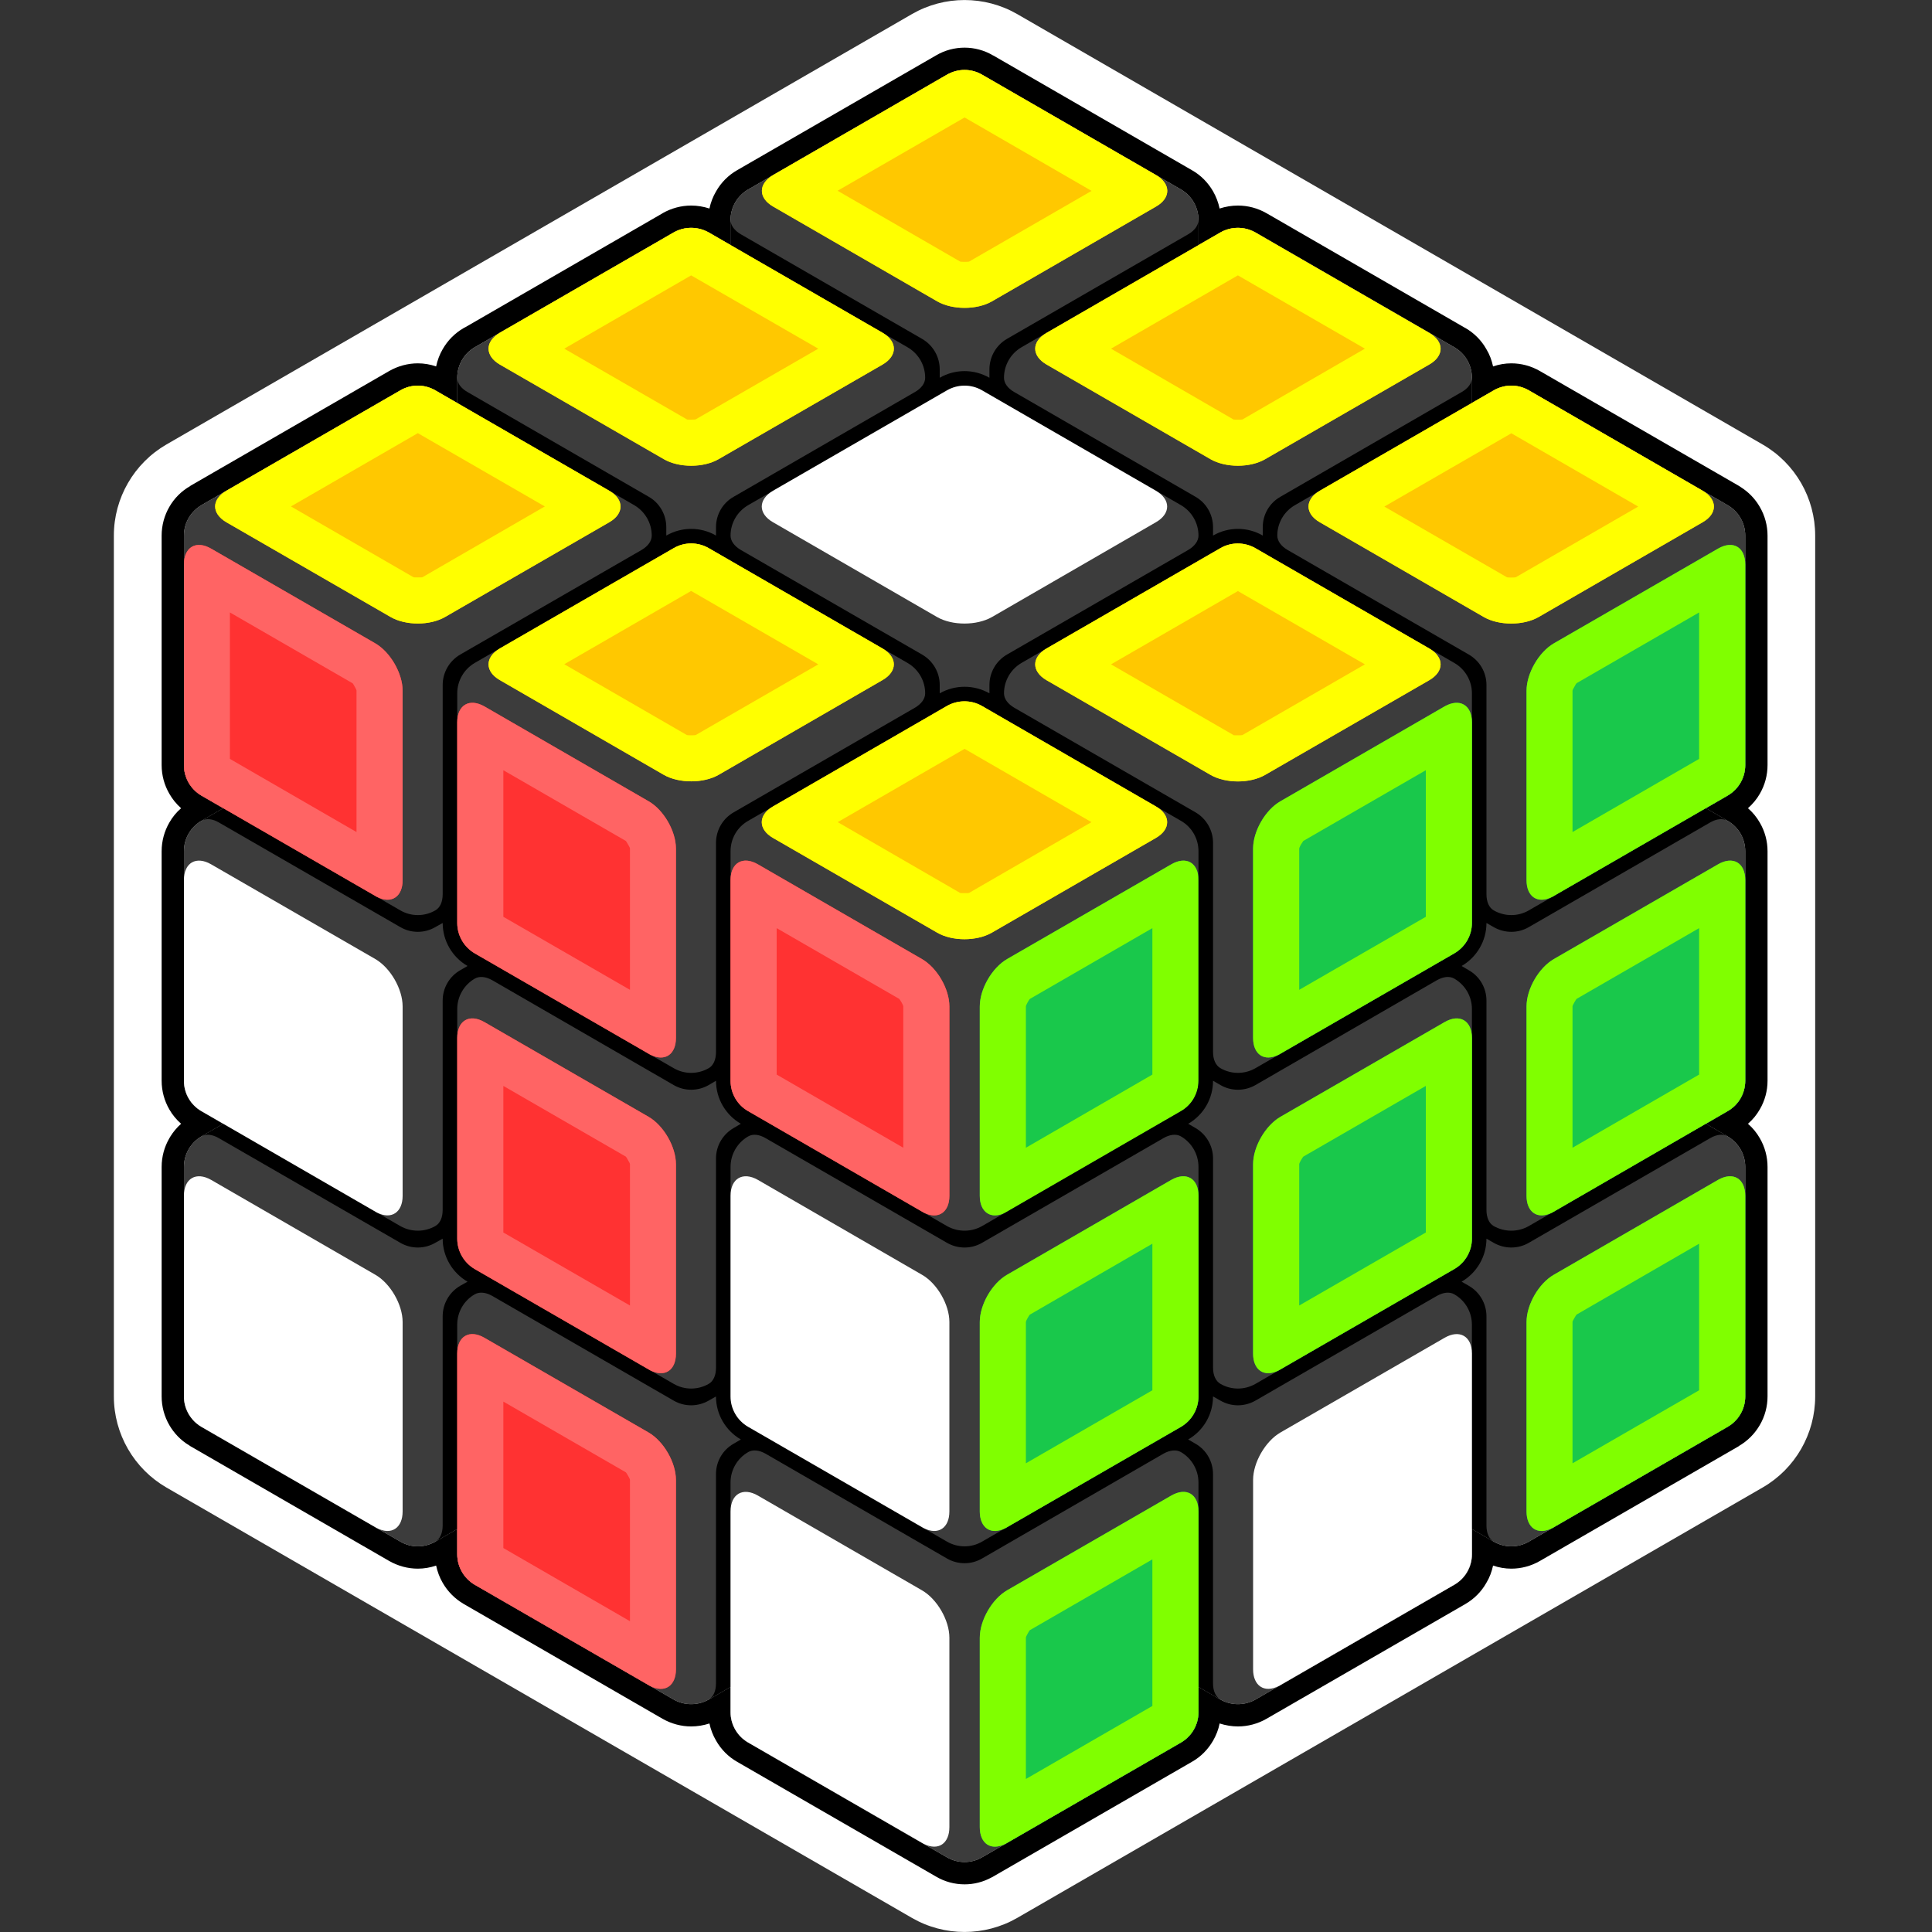<?xml version="1.0" encoding="UTF-8"?>
<!DOCTYPE svg PUBLIC "-//W3C//DTD SVG 1.1//EN" "http://www.w3.org/Graphics/SVG/1.1/DTD/svg11.dtd">
<!-- Creator: CorelDRAW 2020 (64-Bit) -->
<svg xmlns="http://www.w3.org/2000/svg" xml:space="preserve" width="150px" height="150px" version="1.1" shape-rendering="geometricPrecision" text-rendering="geometricPrecision" image-rendering="optimizeQuality" fill-rule="evenodd" clip-rule="evenodd"
viewBox="0 0 150 150"
 xmlns:xlink="http://www.w3.org/1999/xlink"
 xmlns:xodm="http://www.corel.com/coreldraw/odm/2003">
 <rect x="0" y="0" width="150" height="150" fill="#333333" stroke="none"/>
 <g id="Layer_x0020_1">
  <g id="_1396790064">
   <path fill="white" d="M8.84 41.58c0,-2.91 1.56,-5.61 4.08,-7.07l57.89 -33.42c2.52,-1.45 5.63,-1.45 8.16,0l57.88 33.42c2.53,1.46 4.08,4.16 4.08,7.07l0 66.84c0,2.91 -1.55,5.61 -4.08,7.07l-57.88 33.42c-2.53,1.45 -5.64,1.45 -8.16,0l-57.89 -33.42c-2.52,-1.46 -4.08,-4.16 -4.08,-7.07l0 -66.84z"/>
   <g>
    <path fill="#3C3C3C" d="M17.34 87.25l-1.7 -0.98c-0.84,-0.48 -1.36,-1.38 -1.36,-2.36l0 -17.82c0,-0.98 0.52,-1.88 1.36,-2.36l1.7 -0.98 -1.7 -0.98c-0.84,-0.49 -1.36,-1.39 -1.36,-2.37l0 -17.82c0,-0.97 0.52,-1.87 1.36,-2.36l15.44 -8.91c0.84,-0.49 1.88,-0.49 2.72,0l1.7 0.98 0 -1.96c0,-0.98 0.52,-1.88 1.36,-2.37l15.44 -8.91c0.84,-0.48 1.88,-0.48 2.73,0l1.69 0.98 0 -1.96c0,-0.97 0.52,-1.87 1.37,-2.36l15.43 -8.91c0.85,-0.49 1.89,-0.49 2.73,0l15.44 8.91c0.84,0.49 1.36,1.39 1.36,2.36l0 1.96 1.7 -0.98c0.84,-0.48 1.88,-0.48 2.73,0l15.43 8.91c0.85,0.49 1.37,1.39 1.37,2.37l0 1.96 1.69 -0.98c0.85,-0.49 1.89,-0.49 2.73,0l15.43 8.91c0.85,0.49 1.37,1.39 1.37,2.36l0 17.82c0,0.98 -0.52,1.88 -1.37,2.37l-1.69 0.98 1.69 0.98c0.85,0.48 1.37,1.38 1.37,2.36l0 17.82c0,0.98 -0.52,1.88 -1.37,2.36l-1.69 0.98 1.69 0.98c0.85,0.49 1.37,1.39 1.37,2.37l0 17.82c0,0.97 -0.52,1.87 -1.37,2.36l-15.43 8.91c-0.84,0.49 -1.88,0.49 -2.73,0l-1.69 -0.98 0 1.96c0,0.98 -0.52,1.88 -1.37,2.37l-15.43 8.91c-0.85,0.48 -1.89,0.48 -2.73,0l-1.7 -0.98 0 1.96c0,0.97 -0.52,1.87 -1.36,2.36l-15.44 8.91c-0.84,0.49 -1.88,0.49 -2.73,0l-15.43 -8.91c-0.85,-0.49 -1.37,-1.39 -1.37,-2.36l0 -1.96 -1.69 0.98c-0.85,0.48 -1.89,0.48 -2.73,0l-15.44 -8.91c-0.84,-0.49 -1.36,-1.39 -1.36,-2.37l0 -1.96 -1.7 0.98c-0.84,0.49 -1.88,0.49 -2.72,0l-15.44 -8.91c-0.84,-0.49 -1.36,-1.39 -1.36,-2.36l0 -17.82c0,-0.98 0.52,-1.88 1.36,-2.37l1.7 -0.98z"/>
    <path id="1" fill="black" d="M17.34 87.25l-1.7 -0.98c-0.84,-0.48 -1.36,-1.38 -1.36,-2.36l0 -17.82c0,-0.98 0.52,-1.88 1.36,-2.36l1.7 -0.98 -1.7 -0.98c-0.84,-0.49 -1.36,-1.39 -1.36,-2.37l0 -17.82c0,-0.97 0.52,-1.87 1.36,-2.36l15.44 -8.91c0.84,-0.49 1.88,-0.49 2.72,0l1.7 0.98 0 -1.96c0,-0.98 0.52,-1.88 1.36,-2.37l15.44 -8.91c0.84,-0.48 1.88,-0.48 2.73,0l1.69 0.98 0 -1.96c0,-0.97 0.52,-1.87 1.37,-2.36l15.43 -8.91c0.85,-0.49 1.89,-0.49 2.73,0l15.44 8.91c0.84,0.49 1.36,1.39 1.36,2.36l0 1.96 1.7 -0.98c0.84,-0.48 1.88,-0.48 2.73,0l15.43 8.91c0.85,0.49 1.37,1.39 1.37,2.37l0 1.96 1.69 -0.98c0.85,-0.49 1.89,-0.49 2.73,0l15.43 8.91c0.85,0.49 1.37,1.39 1.37,2.36l0 17.82c0,0.98 -0.52,1.88 -1.37,2.37l-1.69 0.98 1.69 0.98c0.85,0.48 1.37,1.38 1.37,2.36l0 17.82c0,0.98 -0.52,1.88 -1.37,2.36l-1.69 0.98 1.69 0.98c0.85,0.49 1.37,1.39 1.37,2.37l0 17.82c0,0.97 -0.52,1.87 -1.37,2.36l-15.43 8.91c-0.84,0.49 -1.88,0.49 -2.73,0l-1.69 -0.98 0 1.96c0,0.98 -0.52,1.88 -1.37,2.37l-15.43 8.91c-0.85,0.48 -1.89,0.48 -2.73,0l-1.7 -0.98 0 1.96c0,0.97 -0.52,1.87 -1.36,2.36l-15.44 8.91c-0.84,0.49 -1.88,0.49 -2.73,0l-15.43 -8.91c-0.85,-0.49 -1.37,-1.39 -1.37,-2.36l0 -1.96 -1.69 0.98c-0.85,0.48 -1.89,0.48 -2.73,0l-15.44 -8.91c-0.84,-0.49 -1.36,-1.39 -1.36,-2.37l0 -1.96 -1.7 0.98c-0.84,0.49 -1.88,0.49 -2.72,0l-15.44 -8.91c-0.84,-0.49 -1.36,-1.39 -1.36,-2.36l0 -17.82c0,-0.98 0.52,-1.88 1.36,-2.37l1.7 -0.98zm-3.28 0c-0.36,-0.32 -0.67,-0.69 -0.91,-1.11 -0.39,-0.67 -0.6,-1.44 -0.6,-2.23l0 -17.82c0,-0.79 0.21,-1.56 0.6,-2.23 0.24,-0.42 0.54,-0.79 0.91,-1.11 -0.37,-0.33 -0.67,-0.7 -0.91,-1.12 -0.39,-0.67 -0.6,-1.43 -0.6,-2.23l0 -17.82c0,-0.79 0.21,-1.56 0.6,-2.23 0.38,-0.66 0.93,-1.22 1.63,-1.62l0 -0.01 15.43 -8.91c0.7,-0.4 1.47,-0.6 2.23,-0.6 0.48,0 0.96,0.08 1.42,0.24 0.1,-0.47 0.27,-0.93 0.51,-1.34 0.39,-0.68 0.94,-1.24 1.63,-1.64 0.03,-0.02 0.06,-0.04 0.1,-0.05l15.34 -8.86 -0.01 0c0.7,-0.4 1.47,-0.6 2.23,-0.6 0.48,0 0.96,0.08 1.42,0.23 0.1,-0.47 0.27,-0.92 0.52,-1.34 0.38,-0.67 0.94,-1.24 1.62,-1.63l15.44 -8.91c0.69,-0.41 1.46,-0.61 2.23,-0.61 0.76,0 1.53,0.2 2.22,0.61 0,0 0,0 0.01,0l0 0 15.43 8.91c0.69,0.39 1.24,0.96 1.63,1.63 0.24,0.42 0.41,0.87 0.51,1.34 0.46,-0.15 0.94,-0.23 1.42,-0.23 0.77,0 1.54,0.2 2.23,0.6 0.03,0.02 0.06,0.04 0.09,0.05l15.34 8.86c0,0 0,0 0.01,0l0 0c0.68,0.4 1.24,0.96 1.62,1.64 0.25,0.41 0.42,0.87 0.52,1.34 0.46,-0.16 0.94,-0.24 1.42,-0.24 0.76,0 1.53,0.2 2.22,0.6l15.44 8.91c0.04,0.03 0.08,0.05 0.12,0.08 0.63,0.39 1.15,0.93 1.51,1.56 0.39,0.67 0.6,1.44 0.6,2.22l0 17.82c0,0.79 -0.21,1.56 -0.6,2.23 -0.24,0.42 -0.55,0.79 -0.92,1.12 0.37,0.32 0.68,0.7 0.92,1.12 0.39,0.67 0.6,1.43 0.6,2.22l0 17.82c0,0.79 -0.21,1.55 -0.6,2.22 -0.24,0.42 -0.55,0.8 -0.92,1.12 0.37,0.32 0.68,0.7 0.92,1.12 0.39,0.67 0.6,1.44 0.6,2.23l0 17.82c0,0.78 -0.21,1.55 -0.6,2.22 -0.39,0.67 -0.94,1.23 -1.63,1.63l0 0.01 -15.44 8.91c-0.69,0.4 -1.46,0.6 -2.22,0.6 -0.48,0 -0.96,-0.08 -1.42,-0.24 -0.1,0.47 -0.27,0.93 -0.52,1.34 -0.38,0.68 -0.94,1.24 -1.62,1.64l-15.44 8.91c-0.69,0.4 -1.46,0.6 -2.23,0.6 -0.47,0 -0.95,-0.08 -1.42,-0.23 -0.09,0.47 -0.27,0.92 -0.51,1.34 -0.39,0.67 -0.94,1.24 -1.63,1.63l-15.43 8.91c-0.04,0.03 -0.08,0.05 -0.13,0.07 -0.66,0.36 -1.38,0.54 -2.1,0.54 -0.77,0 -1.54,-0.2 -2.23,-0.61l-15.44 -8.91c-0.68,-0.39 -1.24,-0.96 -1.62,-1.63 -0.25,-0.42 -0.42,-0.87 -0.52,-1.34 -0.46,0.15 -0.94,0.23 -1.42,0.23 -0.76,0 -1.53,-0.2 -2.23,-0.6l-15.43 -8.91c-0.68,-0.4 -1.24,-0.96 -1.63,-1.64 -0.24,-0.41 -0.41,-0.87 -0.51,-1.34 -0.46,0.16 -0.94,0.24 -1.42,0.24 -0.76,0 -1.53,-0.2 -2.23,-0.6l-15.43 -8.91c-0.04,-0.03 -0.08,-0.05 -0.12,-0.08 -0.64,-0.39 -1.15,-0.93 -1.51,-1.55 -0.39,-0.67 -0.6,-1.44 -0.6,-2.23l0 -17.82c0,-0.8 0.21,-1.56 0.6,-2.23 0.02,-0.04 0.05,-0.08 0.07,-0.12 0.23,-0.37 0.51,-0.71 0.84,-1z"/>
   </g>
   <g>
    <path fill="#19C84B" d="M76.07 78.14l0 14.71c0,1.25 0.85,1.88 2,1.29l13.62 -7.87c0.84,-0.48 1.36,-1.38 1.36,-2.36l0 -15.58c0,-1.35 -0.95,-1.9 -2.12,-1.22l-12.74 7.35c-1.17,0.68 -2.12,2.32 -2.12,3.68z"/>
    <path id="1" fill="#80FF00" d="M79.65 78.14l0 10.97 9.82 -5.68 0 -11.37 -9.5 5.49c-0.03,0.01 -0.1,0.12 -0.19,0.28 -0.08,0.15 -0.13,0.26 -0.13,0.31zm-3.58 0l0 14.71c0,1.25 0.85,1.88 2,1.29l13.62 -7.87c0.84,-0.48 1.36,-1.38 1.36,-2.36l0 -15.58c0,-1.35 -0.95,-1.9 -2.12,-1.22l-12.74 7.35c-1.17,0.68 -2.12,2.32 -2.12,3.68z"/>
   </g>
   <path fill="black" d="M35.5 71.66c0,0.97 0.52,1.87 1.36,2.36l15.44 8.91c0.84,0.49 1.88,0.49 2.73,0 0.36,-0.21 0.56,-0.66 0.56,-1.25l0 -16.24c0,-0.98 0.52,-1.88 1.37,-2.37l14.07 -8.12c0.51,-0.3 0.8,-0.7 0.8,-1.12 0,-0.97 -0.52,-1.87 -1.37,-2.36l-15.43 -8.91c-0.85,-0.49 -1.89,-0.49 -2.73,0l-15.44 8.91c-0.84,0.49 -1.36,1.39 -1.36,2.36l0 17.83zm0.8 3.34c-1.19,-0.69 -1.93,-1.96 -1.93,-3.34l-0.57 0.32c-0.84,0.49 -1.88,0.49 -2.72,0l-14.08 -8.12c-0.51,-0.3 -1,-0.34 -1.36,-0.13l1.7 -0.98 13.74 7.93c0.84,0.49 1.88,0.49 2.72,0 0.37,-0.21 0.57,-0.66 0.57,-1.25l0 -16.25c0,-0.97 0.52,-1.87 1.36,-2.36l14.08 -8.12c0.51,-0.3 0.79,-0.7 0.79,-1.12 0,-0.97 -0.52,-1.87 -1.36,-2.36l-13.74 -7.93 0 -1.96c0,0.42 0.29,0.82 0.8,1.11l14.07 8.13c0.84,0.48 1.36,1.38 1.36,2.36l0 0.65c1.2,-0.69 2.67,-0.69 3.86,0l0 -0.65c0,-0.98 0.52,-1.88 1.37,-2.36l14.07 -8.13c0.51,-0.29 0.8,-0.69 0.8,-1.11 0,-0.98 -0.52,-1.88 -1.37,-2.37l-13.74 -7.93 0 -1.96c0,0.42 0.29,0.82 0.8,1.12l14.07 8.12c0.85,0.49 1.37,1.39 1.37,2.37l0 0.65c1.19,-0.69 2.66,-0.69 3.86,0l0 -0.65c0,-0.98 0.52,-1.88 1.36,-2.37l14.07 -8.12c0.51,-0.3 0.8,-0.7 0.8,-1.12l0 1.96 -13.74 7.93c-0.84,0.49 -1.36,1.39 -1.36,2.37 0,0.42 0.29,0.82 0.8,1.11l14.07 8.13c0.84,0.48 1.36,1.38 1.36,2.36l0 0.65c1.2,-0.69 2.67,-0.69 3.86,0l0 -0.65c0,-0.98 0.52,-1.88 1.37,-2.36l14.07 -8.13c0.51,-0.29 0.8,-0.69 0.8,-1.11l0 1.96 -13.74 7.93c-0.85,0.49 -1.37,1.39 -1.37,2.36 0,0.42 0.29,0.82 0.8,1.12l14.07 8.12c0.85,0.49 1.37,1.39 1.37,2.36l0 16.25c0,0.59 0.2,1.04 0.56,1.25 0.85,0.49 1.89,0.49 2.73,0l13.74 -7.93 1.69 0.98c-0.36,-0.21 -0.85,-0.17 -1.36,0.13l-14.07 8.12c-0.84,0.49 -1.88,0.49 -2.73,0l-0.56 -0.32c0,1.38 -0.74,2.65 -1.93,3.34l0.56 0.33c0.85,0.48 1.37,1.38 1.37,2.36l0 16.25c0,0.59 0.2,1.04 0.56,1.25 0.85,0.48 1.89,0.48 2.73,0l13.74 -7.94 1.69 0.98c-0.36,-0.21 -0.85,-0.16 -1.36,0.14l-14.07 8.12c-0.84,0.49 -1.88,0.49 -2.73,0l-0.56 -0.32c0,1.37 -0.74,2.65 -1.93,3.34l0.56 0.32c0.85,0.49 1.37,1.39 1.37,2.37l0 16.24c0,0.59 0.2,1.04 0.56,1.25l-1.69 -0.98 0 -15.86c0,-0.98 -0.52,-1.88 -1.37,-2.36 -0.36,-0.21 -0.85,-0.16 -1.36,0.13l-14.07 8.12c-0.85,0.49 -1.89,0.49 -2.73,0l-0.57 -0.32c0,1.38 -0.73,2.65 -1.93,3.34l0.57 0.33c0.84,0.48 1.36,1.38 1.36,2.36l0 16.25c0,0.59 0.21,1.04 0.57,1.25l-1.7 -0.98 0 -15.87c0,-0.97 -0.52,-1.87 -1.36,-2.36 -0.36,-0.21 -0.86,-0.16 -1.37,0.13l-14.07 8.13c-0.84,0.49 -1.88,0.49 -2.73,0l-14.07 -8.13c-0.51,-0.29 -1,-0.34 -1.36,-0.13 -0.85,0.49 -1.37,1.39 -1.37,2.36l0 15.87 -1.69 0.98c0.36,-0.21 0.56,-0.66 0.56,-1.25l0 -16.25c0,-0.98 0.52,-1.88 1.37,-2.36l0.56 -0.33c-1.19,-0.69 -1.93,-1.96 -1.93,-3.34l-0.56 0.32c-0.85,0.49 -1.89,0.49 -2.73,0l-14.07 -8.12c-0.51,-0.29 -1,-0.34 -1.37,-0.13 -0.84,0.48 -1.36,1.38 -1.36,2.36l0 15.86 -1.7 0.98c0.37,-0.21 0.57,-0.66 0.57,-1.25l0 -16.24c0,-0.98 0.52,-1.88 1.36,-2.37l0.57 -0.32c-1.19,-0.69 -1.93,-1.97 -1.93,-3.34l-0.57 0.32c-0.84,0.49 -1.88,0.49 -2.72,0l-14.08 -8.12c-0.51,-0.3 -1,-0.35 -1.36,-0.14l1.7 -0.98 13.74 7.94c0.84,0.48 1.88,0.48 2.72,0 0.37,-0.21 0.57,-0.66 0.57,-1.25l0 -16.25c0,-0.98 0.52,-1.88 1.36,-2.36l0.57 -0.33zm21.79 -35.78c-0.85,0.49 -1.37,1.39 -1.37,2.36 0,0.42 0.29,0.82 0.8,1.12l14.07 8.12c0.85,0.49 1.37,1.39 1.37,2.36l0 0.65c1.19,-0.68 2.66,-0.68 3.86,0l0 -0.65c0,-0.97 0.52,-1.87 1.36,-2.36l14.07 -8.12c0.51,-0.3 0.8,-0.7 0.8,-1.12 0,-0.97 -0.52,-1.87 -1.36,-2.36l-15.44 -8.91c-0.84,-0.49 -1.88,-0.49 -2.73,0l-15.43 8.91zm-0.57 48.03c-1.19,-0.69 -1.93,-1.96 -1.93,-3.34l-0.56 0.33c-0.85,0.49 -1.89,0.49 -2.73,0l-14.07 -8.13c-0.51,-0.29 -1,-0.34 -1.37,-0.13 -0.84,0.49 -1.36,1.39 -1.36,2.36l0 17.83c0,0.97 0.52,1.87 1.36,2.36l15.44 8.91c0.84,0.49 1.88,0.49 2.73,0 0.36,-0.21 0.56,-0.66 0.56,-1.25l0 -16.25c0,-0.97 0.52,-1.87 1.37,-2.36l0.56 -0.33zm16 7.94c0.85,0.48 1.89,0.48 2.73,0l15.44 -8.92c0.84,-0.48 1.36,-1.38 1.36,-2.36l0 -17.82c0,-0.98 -0.52,-1.88 -1.36,-2.36l-15.44 -8.92c-0.84,-0.48 -1.88,-0.48 -2.73,0l-15.43 8.92c-0.85,0.48 -1.37,1.38 -1.37,2.36l0 17.82c0,0.98 0.52,1.88 1.37,2.36l15.43 8.92zm0 24.5c0.85,0.49 1.89,0.49 2.73,0l15.44 -8.91c0.84,-0.49 1.36,-1.39 1.36,-2.36l0 -17.82c0,-0.98 -0.52,-1.88 -1.36,-2.37 -0.36,-0.21 -0.86,-0.16 -1.37,0.14l-14.07 8.12c-0.84,0.49 -1.88,0.49 -2.73,0l-14.07 -8.12c-0.51,-0.3 -1,-0.35 -1.36,-0.14 -0.85,0.49 -1.37,1.39 -1.37,2.37l0 17.82c0,0.97 0.52,1.87 1.37,2.36l15.43 8.91zm18.73 -32.44l0.57 0.33c0.84,0.49 1.36,1.39 1.36,2.36l0 16.25c0,0.59 0.21,1.04 0.57,1.25 0.84,0.49 1.88,0.49 2.73,0l15.43 -8.91c0.85,-0.49 1.37,-1.39 1.37,-2.36l0 -17.83c0,-0.97 -0.52,-1.87 -1.37,-2.36 -0.36,-0.21 -0.85,-0.16 -1.36,0.13l-14.07 8.13c-0.85,0.49 -1.89,0.49 -2.73,0l-0.57 -0.33c0,1.38 -0.73,2.65 -1.93,3.34zm-13.5 -32.3l14.07 8.12c0.84,0.49 1.36,1.39 1.36,2.37l0 16.24c0,0.59 0.21,1.04 0.57,1.25 0.84,0.49 1.88,0.49 2.73,0l15.43 -8.91c0.85,-0.49 1.37,-1.39 1.37,-2.36l0 -17.83c0,-0.97 -0.52,-1.87 -1.37,-2.36l-15.43 -8.91c-0.85,-0.49 -1.89,-0.49 -2.73,0l-15.44 8.91c-0.84,0.49 -1.36,1.39 -1.36,2.36 0,0.42 0.29,0.82 0.8,1.12z"/>
   <g>
    <path fill="#19C84B" d="M76.07 102.64l0 14.71c0,1.26 0.85,1.88 2,1.29l13.62 -7.86c0.84,-0.49 1.36,-1.39 1.36,-2.36l0 -15.58c0,-1.35 -0.95,-1.9 -2.12,-1.23l-12.74 7.36c-1.17,0.67 -2.12,2.32 -2.12,3.67z"/>
    <path id="1" fill="#80FF00" d="M79.65 102.64l0 10.97 9.82 -5.67 0 -11.38 -9.5 5.5c-0.03,0.01 -0.1,0.12 -0.19,0.28 -0.08,0.14 -0.13,0.26 -0.13,0.3zm-3.58 0l0 14.71c0,1.26 0.85,1.88 2,1.29l13.62 -7.86c0.84,-0.49 1.36,-1.39 1.36,-2.36l0 -15.58c0,-1.35 -0.95,-1.9 -2.12,-1.23l-12.74 7.36c-1.17,0.67 -2.12,2.32 -2.12,3.67z"/>
   </g>
   <g>
    <path fill="#19C84B" d="M76.07 127.15l0 14.71c0,1.26 0.85,1.88 2,1.29l13.62 -7.86c0.84,-0.49 1.36,-1.39 1.36,-2.36l0 -15.58c0,-1.36 -0.95,-1.91 -2.12,-1.23l-12.74 7.35c-1.17,0.68 -2.12,2.33 -2.12,3.68z"/>
    <path id="1" fill="#80FF00" d="M79.65 127.15l0 10.97 9.82 -5.67 0 -11.38 -9.5 5.49c-0.03,0.01 -0.1,0.12 -0.19,0.29 -0.08,0.14 -0.13,0.25 -0.13,0.3zm-3.58 0l0 14.71c0,1.26 0.85,1.88 2,1.29l13.62 -7.86c0.84,-0.49 1.36,-1.39 1.36,-2.36l0 -15.58c0,-1.36 -0.95,-1.91 -2.12,-1.23l-12.74 7.35c-1.17,0.68 -2.12,2.33 -2.12,3.68z"/>
   </g>
   <path fill="white" d="M97.29 114.9l0 14.71c0,1.25 0.85,1.88 2,1.29l13.62 -7.86c0.85,-0.49 1.37,-1.39 1.37,-2.37l0 -15.58c0,-1.35 -0.96,-1.9 -2.13,-1.22l-12.74 7.35c-1.17,0.68 -2.12,2.33 -2.12,3.68z"/>
   <g>
    <path fill="#19C84B" d="M97.29 65.88l0 14.71c0,1.26 0.85,1.88 2,1.29l13.62 -7.86c0.85,-0.49 1.37,-1.39 1.37,-2.36l0 -15.58c0,-1.35 -0.96,-1.9 -2.13,-1.23l-12.74 7.36c-1.17,0.67 -2.12,2.32 -2.12,3.67z"/>
    <path id="1" fill="#80FF00" d="M100.87 65.88l0 10.97 9.83 -5.67 0 -11.38 -9.51 5.49c-0.02,0.02 -0.09,0.13 -0.19,0.29 -0.08,0.14 -0.13,0.26 -0.13,0.3zm-3.58 0l0 14.71c0,1.26 0.85,1.88 2,1.29l13.62 -7.86c0.85,-0.49 1.37,-1.39 1.37,-2.36l0 -15.58c0,-1.35 -0.96,-1.9 -2.13,-1.23l-12.74 7.36c-1.17,0.67 -2.12,2.32 -2.12,3.67z"/>
   </g>
   <g>
    <path fill="#19C84B" d="M97.29 90.39l0 14.71c0,1.26 0.85,1.88 2,1.29l13.62 -7.86c0.85,-0.49 1.37,-1.39 1.37,-2.36l0 -15.58c0,-1.36 -0.96,-1.91 -2.13,-1.23l-12.74 7.35c-1.17,0.68 -2.12,2.33 -2.12,3.68z"/>
    <path id="1" fill="#80FF00" d="M100.87 90.39l0 10.97 9.83 -5.67 0 -11.38 -9.51 5.49c-0.02,0.01 -0.09,0.12 -0.19,0.29 -0.08,0.14 -0.13,0.25 -0.13,0.3zm-3.58 0l0 14.71c0,1.26 0.85,1.88 2,1.29l13.62 -7.86c0.85,-0.49 1.37,-1.39 1.37,-2.36l0 -15.58c0,-1.36 -0.96,-1.91 -2.13,-1.23l-12.74 7.35c-1.17,0.68 -2.12,2.33 -2.12,3.68z"/>
   </g>
   <g>
    <path fill="#19C84B" d="M118.52 53.63l0 14.71c0,1.26 0.84,1.88 2,1.29l13.61 -7.86c0.85,-0.49 1.37,-1.39 1.37,-2.37l0 -15.57c0,-1.36 -0.95,-1.91 -2.12,-1.23l-12.74 7.35c-1.17,0.68 -2.12,2.33 -2.12,3.68z"/>
    <path id="1" fill="#80FF00" d="M122.09 53.63l0 10.97 9.83 -5.68 0 -11.37 -9.51 5.49c-0.02,0.01 -0.09,0.12 -0.18,0.29 -0.09,0.14 -0.14,0.25 -0.14,0.3zm-3.57 0l0 14.71c0,1.26 0.84,1.88 2,1.29l13.61 -7.86c0.85,-0.49 1.37,-1.39 1.37,-2.37l0 -15.57c0,-1.36 -0.95,-1.91 -2.12,-1.23l-12.74 7.35c-1.17,0.68 -2.12,2.33 -2.12,3.68z"/>
   </g>
   <g>
    <path fill="#19C84B" d="M118.52 78.14l0 14.71c0,1.25 0.84,1.88 2,1.29l13.61 -7.87c0.85,-0.48 1.37,-1.38 1.37,-2.36l0 -15.58c0,-1.35 -0.95,-1.9 -2.12,-1.22l-12.74 7.35c-1.17,0.68 -2.12,2.32 -2.12,3.68z"/>
    <path id="1" fill="#80FF00" d="M122.09 78.14l0 10.97 9.83 -5.68 0 -11.37 -9.51 5.49c-0.02,0.01 -0.09,0.12 -0.18,0.28 -0.09,0.15 -0.14,0.26 -0.14,0.31zm-3.57 0l0 14.71c0,1.25 0.84,1.88 2,1.29l13.61 -7.87c0.85,-0.48 1.37,-1.38 1.37,-2.36l0 -15.58c0,-1.35 -0.95,-1.9 -2.12,-1.22l-12.74 7.35c-1.17,0.68 -2.12,2.32 -2.12,3.68z"/>
   </g>
   <g>
    <path fill="#19C84B" d="M118.52 102.64l0 14.71c0,1.26 0.84,1.88 2,1.29l13.61 -7.86c0.85,-0.49 1.37,-1.39 1.37,-2.36l0 -15.58c0,-1.35 -0.95,-1.9 -2.12,-1.23l-12.74 7.36c-1.17,0.67 -2.12,2.32 -2.12,3.67z"/>
    <path id="1" fill="#80FF00" d="M122.09 102.64l0 10.97 9.83 -5.67 0 -11.38 -9.51 5.5c-0.02,0.01 -0.09,0.12 -0.18,0.28 -0.09,0.14 -0.14,0.26 -0.14,0.3zm-3.57 0l0 14.71c0,1.26 0.84,1.88 2,1.29l13.61 -7.86c0.85,-0.49 1.37,-1.39 1.37,-2.36l0 -15.58c0,-1.35 -0.95,-1.9 -2.12,-1.23l-12.74 7.36c-1.17,0.67 -2.12,2.32 -2.12,3.67z"/>
   </g>
   <g>
    <path fill="#FF3232" d="M73.71 78.14l0 14.71c0,1.25 -0.85,1.88 -2,1.29l-13.62 -7.87c-0.85,-0.48 -1.37,-1.38 -1.37,-2.36l0 -15.58c0,-1.35 0.96,-1.9 2.13,-1.22l12.73 7.35c1.18,0.68 2.13,2.32 2.13,3.68z"/>
    <path id="1" fill="#FF6464" d="M73.71 78.14l0 14.71c0,1.25 -0.85,1.88 -2,1.29l-13.62 -7.87c-0.85,-0.48 -1.37,-1.38 -1.37,-2.36l0 -15.58c0,-1.35 0.96,-1.9 2.13,-1.22l12.73 7.35c1.18,0.68 2.13,2.32 2.13,3.68zm-3.58 10.97l0 -10.97c0,-0.05 -0.05,-0.16 -0.13,-0.31 -0.1,-0.16 -0.17,-0.27 -0.19,-0.28l-9.51 -5.49 0 11.37 9.83 5.68z"/>
   </g>
   <g>
    <path fill="#FF3232" d="M52.48 65.88l0 14.71c0,1.26 -0.84,1.88 -2,1.29l-13.62 -7.86c-0.84,-0.49 -1.36,-1.39 -1.36,-2.36l0 -15.58c0,-1.35 0.95,-1.9 2.12,-1.23l12.74 7.36c1.17,0.67 2.12,2.32 2.12,3.67z"/>
    <path id="1" fill="#FF6464" d="M52.48 65.88l0 14.71c0,1.26 -0.84,1.88 -2,1.29l-13.62 -7.86c-0.84,-0.49 -1.36,-1.39 -1.36,-2.36l0 -15.58c0,-1.35 0.95,-1.9 2.12,-1.23l12.74 7.36c1.17,0.67 2.12,2.32 2.12,3.67zm-3.57 10.97l0 -10.97c0,-0.04 -0.05,-0.16 -0.14,-0.3 -0.09,-0.16 -0.16,-0.27 -0.18,-0.29l-9.51 -5.49 0 11.38 9.83 5.67z"/>
   </g>
   <g>
    <path fill="#FF3232" d="M31.26 53.63l0 14.71c0,1.26 -0.85,1.88 -2,1.29l-13.62 -7.86c-0.84,-0.49 -1.36,-1.39 -1.36,-2.37l0 -15.57c0,-1.36 0.95,-1.91 2.12,-1.23l12.74 7.35c1.17,0.68 2.12,2.33 2.12,3.68z"/>
    <path id="1" fill="#FF6464" d="M31.26 53.63l0 14.71c0,1.26 -0.85,1.88 -2,1.29l-13.62 -7.86c-0.84,-0.49 -1.36,-1.39 -1.36,-2.37l0 -15.57c0,-1.36 0.95,-1.91 2.12,-1.23l12.74 7.35c1.17,0.68 2.12,2.33 2.12,3.68zm-3.58 10.97l0 -10.97c0,-0.05 -0.05,-0.16 -0.13,-0.3 -0.09,-0.17 -0.16,-0.28 -0.19,-0.29l-9.51 -5.49 0 11.37 9.83 5.68z"/>
   </g>
   <g>
    <path fill="#FF3232" d="M52.48 90.39l0 14.71c0,1.26 -0.84,1.88 -2,1.29l-13.62 -7.86c-0.84,-0.49 -1.36,-1.39 -1.36,-2.36l0 -15.58c0,-1.36 0.95,-1.91 2.12,-1.23l12.74 7.35c1.17,0.68 2.12,2.33 2.12,3.68z"/>
    <path id="1" fill="#FF6464" d="M52.48 90.39l0 14.71c0,1.26 -0.84,1.88 -2,1.29l-13.62 -7.86c-0.84,-0.49 -1.36,-1.39 -1.36,-2.36l0 -15.58c0,-1.36 0.95,-1.91 2.12,-1.23l12.74 7.35c1.17,0.68 2.12,2.33 2.12,3.68zm-3.57 10.97l0 -10.97c0,-0.05 -0.05,-0.16 -0.14,-0.3 -0.09,-0.17 -0.16,-0.28 -0.18,-0.29l-9.51 -5.49 0 11.38 9.83 5.67z"/>
   </g>
   <g>
    <path fill="#FF3232" d="M52.48 114.9l0 14.71c0,1.25 -0.84,1.88 -2,1.29l-13.62 -7.86c-0.84,-0.49 -1.36,-1.39 -1.36,-2.37l0 -15.58c0,-1.35 0.95,-1.9 2.12,-1.22l12.74 7.35c1.17,0.68 2.12,2.33 2.12,3.68z"/>
    <path id="1" fill="#FF6464" d="M52.48 114.9l0 14.71c0,1.25 -0.84,1.88 -2,1.29l-13.62 -7.86c-0.84,-0.49 -1.36,-1.39 -1.36,-2.37l0 -15.58c0,-1.35 0.95,-1.9 2.12,-1.22l12.74 7.35c1.17,0.68 2.12,2.33 2.12,3.68zm-3.57 10.97l0 -10.97c0,-0.05 -0.05,-0.16 -0.14,-0.31 -0.09,-0.16 -0.16,-0.27 -0.18,-0.28l-9.51 -5.49 0 11.37 9.83 5.68z"/>
   </g>
   <path fill="white" d="M31.26 78.14l0 14.71c0,1.25 -0.85,1.88 -2,1.29l-13.62 -7.87c-0.84,-0.48 -1.36,-1.38 -1.36,-2.36l0 -15.58c0,-1.35 0.95,-1.9 2.12,-1.22l12.74 7.35c1.17,0.68 2.12,2.32 2.12,3.68z"/>
   <path fill="white" d="M31.26 102.64l0 14.71c0,1.26 -0.85,1.88 -2,1.29l-13.62 -7.86c-0.84,-0.49 -1.36,-1.39 -1.36,-2.36l0 -15.58c0,-1.35 0.95,-1.9 2.12,-1.23l12.74 7.36c1.17,0.67 2.12,2.32 2.12,3.67z"/>
   <path fill="white" d="M73.71 102.64l0 14.71c0,1.26 -0.85,1.88 -2,1.29l-13.62 -7.86c-0.85,-0.49 -1.37,-1.39 -1.37,-2.36l0 -15.58c0,-1.35 0.96,-1.9 2.13,-1.23l12.73 7.36c1.18,0.67 2.13,2.32 2.13,3.67z"/>
   <path fill="white" d="M73.71 127.15l0 14.71c0,1.26 -0.85,1.88 -2,1.29l-13.62 -7.86c-0.85,-0.49 -1.37,-1.39 -1.37,-2.36l0 -15.58c0,-1.36 0.96,-1.91 2.13,-1.23l12.73 7.35c1.18,0.68 2.13,2.33 2.13,3.68z"/>
   <g>
    <path fill="#FFC800" d="M73.52 54.81l-13.5 7.8c-1.17,0.67 -1.17,1.78 0,2.45l12.74 7.35c1.17,0.68 3.07,0.68 4.25,0l12.73 -7.35c1.17,-0.67 1.17,-1.78 0,-2.45l-13.54 -7.82c-0.83,-0.46 -1.85,-0.45 -2.68,0.02z"/>
    <path id="1" fill="yellow" d="M74.89 58.14l-9.85 5.69 9.51 5.5 0 0c0.04,0.01 0.16,0.01 0.33,0.01 0.2,0 0.33,0 0.35,-0.01l9.51 -5.5 -9.85 -5.69zm-1.37 -3.33l-13.5 7.8c-1.17,0.67 -1.17,1.78 0,2.45l12.74 7.35c1.17,0.68 3.07,0.68 4.25,0l12.73 -7.35c1.17,-0.67 1.17,-1.78 0,-2.45l-13.54 -7.82c-0.83,-0.46 -1.85,-0.45 -2.68,0.02z"/>
   </g>
   <path fill="white" d="M73.52 30.31l-13.5 7.79c-1.17,0.68 -1.17,1.78 0,2.45l12.74 7.36c1.17,0.67 3.07,0.67 4.25,0l12.73 -7.36c1.17,-0.67 1.17,-1.77 0,-2.45l-13.54 -7.82c-0.83,-0.46 -1.85,-0.45 -2.68,0.03z"/>
   <g>
    <path fill="#FFC800" d="M94.75 42.56l-13.5 7.79c-1.17,0.68 -1.17,1.78 0,2.46l12.73 7.35c1.18,0.68 3.08,0.68 4.25,0l12.74 -7.35c1.17,-0.68 1.17,-1.78 0,-2.46l-13.54 -7.81c-0.84,-0.46 -1.85,-0.46 -2.68,0.02z"/>
    <path id="1" fill="yellow" d="M96.11 45.89l-9.85 5.69 9.51 5.49 0 0.01c0.04,0.01 0.16,0.01 0.34,0.01 0.19,0 0.32,-0.01 0.35,-0.02l9.51 -5.49 -9.86 -5.69zm-1.36 -3.33l-13.5 7.79c-1.17,0.68 -1.17,1.78 0,2.46l12.73 7.35c1.18,0.68 3.08,0.68 4.25,0l12.74 -7.35c1.17,-0.68 1.17,-1.78 0,-2.46l-13.54 -7.81c-0.84,-0.46 -1.85,-0.46 -2.68,0.02z"/>
   </g>
   <g>
    <path fill="#FFC800" d="M115.97 30.31l-13.5 7.79c-1.17,0.68 -1.17,1.78 0,2.45l12.74 7.36c1.17,0.67 3.07,0.67 4.24,0l12.74 -7.36c1.17,-0.67 1.17,-1.77 0,-2.45l-13.54 -7.82c-0.83,-0.46 -1.85,-0.45 -2.68,0.03z"/>
    <path id="1" fill="yellow" d="M117.34 33.64l-9.86 5.69 9.52 5.49 -0.01 0c0.04,0.01 0.17,0.02 0.34,0.02 0.2,0 0.33,-0.01 0.35,-0.02l9.51 -5.49 -9.85 -5.69zm-1.37 -3.33l-13.5 7.79c-1.17,0.68 -1.17,1.78 0,2.45l12.74 7.36c1.17,0.67 3.07,0.67 4.24,0l12.74 -7.36c1.17,-0.67 1.17,-1.77 0,-2.45l-13.54 -7.82c-0.83,-0.46 -1.85,-0.45 -2.68,0.03z"/>
   </g>
   <g>
    <path fill="#FFC800" d="M94.75 18.05l-13.5 7.8c-1.17,0.67 -1.17,1.77 0,2.45l12.73 7.35c1.18,0.68 3.08,0.68 4.25,0l12.74 -7.35c1.17,-0.67 1.17,-1.78 0,-2.45l-13.54 -7.82c-0.84,-0.46 -1.85,-0.45 -2.68,0.02z"/>
    <path id="1" fill="yellow" d="M96.11 21.38l-9.85 5.69 9.51 5.5 0 0c0.04,0.01 0.16,0.01 0.34,0.01 0.19,0 0.32,0 0.35,-0.01l9.51 -5.5 -9.86 -5.69zm-1.36 -3.33l-13.5 7.8c-1.17,0.67 -1.17,1.77 0,2.45l12.73 7.35c1.18,0.68 3.08,0.68 4.25,0l12.74 -7.35c1.17,-0.67 1.17,-1.78 0,-2.45l-13.54 -7.82c-0.84,-0.46 -1.85,-0.45 -2.68,0.02z"/>
   </g>
   <g>
    <path fill="#FFC800" d="M60.03 13.59c-1.17,0.68 -1.17,1.78 0,2.45l12.74 7.36c1.17,0.67 3.07,0.67 4.24,0l12.74 -7.36c1.17,-0.67 1.17,-1.77 0,-2.45l-13.5 -7.79c-0.84,-0.49 -1.88,-0.49 -2.73,0l-13.49 7.79z"/>
    <path id="1" fill="yellow" d="M60.03 13.59c-1.17,0.68 -1.17,1.78 0,2.45l12.74 7.36c1.17,0.67 3.07,0.67 4.24,0l12.74 -7.36c1.17,-0.67 1.17,-1.77 0,-2.45l-13.5 -7.79c-0.84,-0.49 -1.88,-0.49 -2.73,0l-13.49 7.79zm5 1.22l9.52 5.5 0 0c0.04,0.01 0.17,0.02 0.34,0.02 0.19,0 0.33,-0.01 0.35,-0.02l9.51 -5.49 -9.86 -5.7 -9.86 5.69z"/>
   </g>
   <g>
    <path fill="#FFC800" d="M38.8 25.84c-1.16,0.68 -1.16,1.78 0,2.46l12.74 7.35c1.17,0.68 3.08,0.68 4.25,0l12.74 -7.35c1.16,-0.68 1.16,-1.78 0,-2.46l-13.5 -7.79c-0.85,-0.48 -1.89,-0.48 -2.73,0l-13.5 7.79z"/>
    <path id="1" fill="yellow" d="M38.8 25.84c-1.16,0.68 -1.16,1.78 0,2.46l12.74 7.35c1.17,0.68 3.08,0.68 4.25,0l12.74 -7.35c1.16,-0.68 1.16,-1.78 0,-2.46l-13.5 -7.79c-0.85,-0.48 -1.89,-0.48 -2.73,0l-13.5 7.79zm5.01 1.23l9.52 5.49 0 0.01c0.04,0.01 0.16,0.01 0.33,0.01 0.2,0 0.33,-0.01 0.35,-0.02l9.52 -5.49 -9.87 -5.69 -9.85 5.69z"/>
   </g>
   <g>
    <path fill="#FFC800" d="M17.58 38.1c-1.17,0.67 -1.17,1.77 0,2.45l12.74 7.35c1.17,0.68 3.07,0.68 4.24,0l12.74 -7.35c1.17,-0.67 1.17,-1.78 0,-2.45l-13.5 -7.79c-0.84,-0.49 -1.88,-0.49 -2.72,0l-13.5 7.79z"/>
    <path id="1" fill="yellow" d="M17.58 38.1c-1.17,0.67 -1.17,1.77 0,2.45l12.74 7.35c1.17,0.68 3.07,0.68 4.24,0l12.74 -7.35c1.17,-0.67 1.17,-1.78 0,-2.45l-13.5 -7.79c-0.84,-0.49 -1.88,-0.49 -2.72,0l-13.5 7.79zm5.01 1.22l9.52 5.5 -0.01 0c0.05,0.01 0.17,0.01 0.34,0.01 0.2,0 0.33,0 0.35,-0.01l9.51 -5.5 -9.86 -5.69 -9.85 5.69z"/>
   </g>
   <g>
    <path fill="#FFC800" d="M38.8 50.35c-1.16,0.68 -1.16,1.78 0,2.45l12.74 7.36c1.17,0.67 3.08,0.67 4.25,0l12.73 -7.36c1.17,-0.67 1.17,-1.77 0,-2.45l-13.49 -7.79c-0.85,-0.49 -1.89,-0.49 -2.73,0l-13.5 7.79z"/>
    <path id="1" fill="yellow" d="M38.8 50.35c-1.16,0.68 -1.16,1.78 0,2.45l12.74 7.36c1.17,0.67 3.08,0.67 4.25,0l12.73 -7.36c1.17,-0.67 1.17,-1.77 0,-2.45l-13.49 -7.79c-0.85,-0.49 -1.89,-0.49 -2.73,0l-13.5 7.79zm5.01 1.22l9.52 5.5 0 0c0.04,0.01 0.16,0.02 0.33,0.02 0.2,0 0.33,-0.01 0.35,-0.02l9.52 -5.49 -9.87 -5.7 -9.85 5.69z"/>
   </g>
  </g>
 </g>
</svg>
